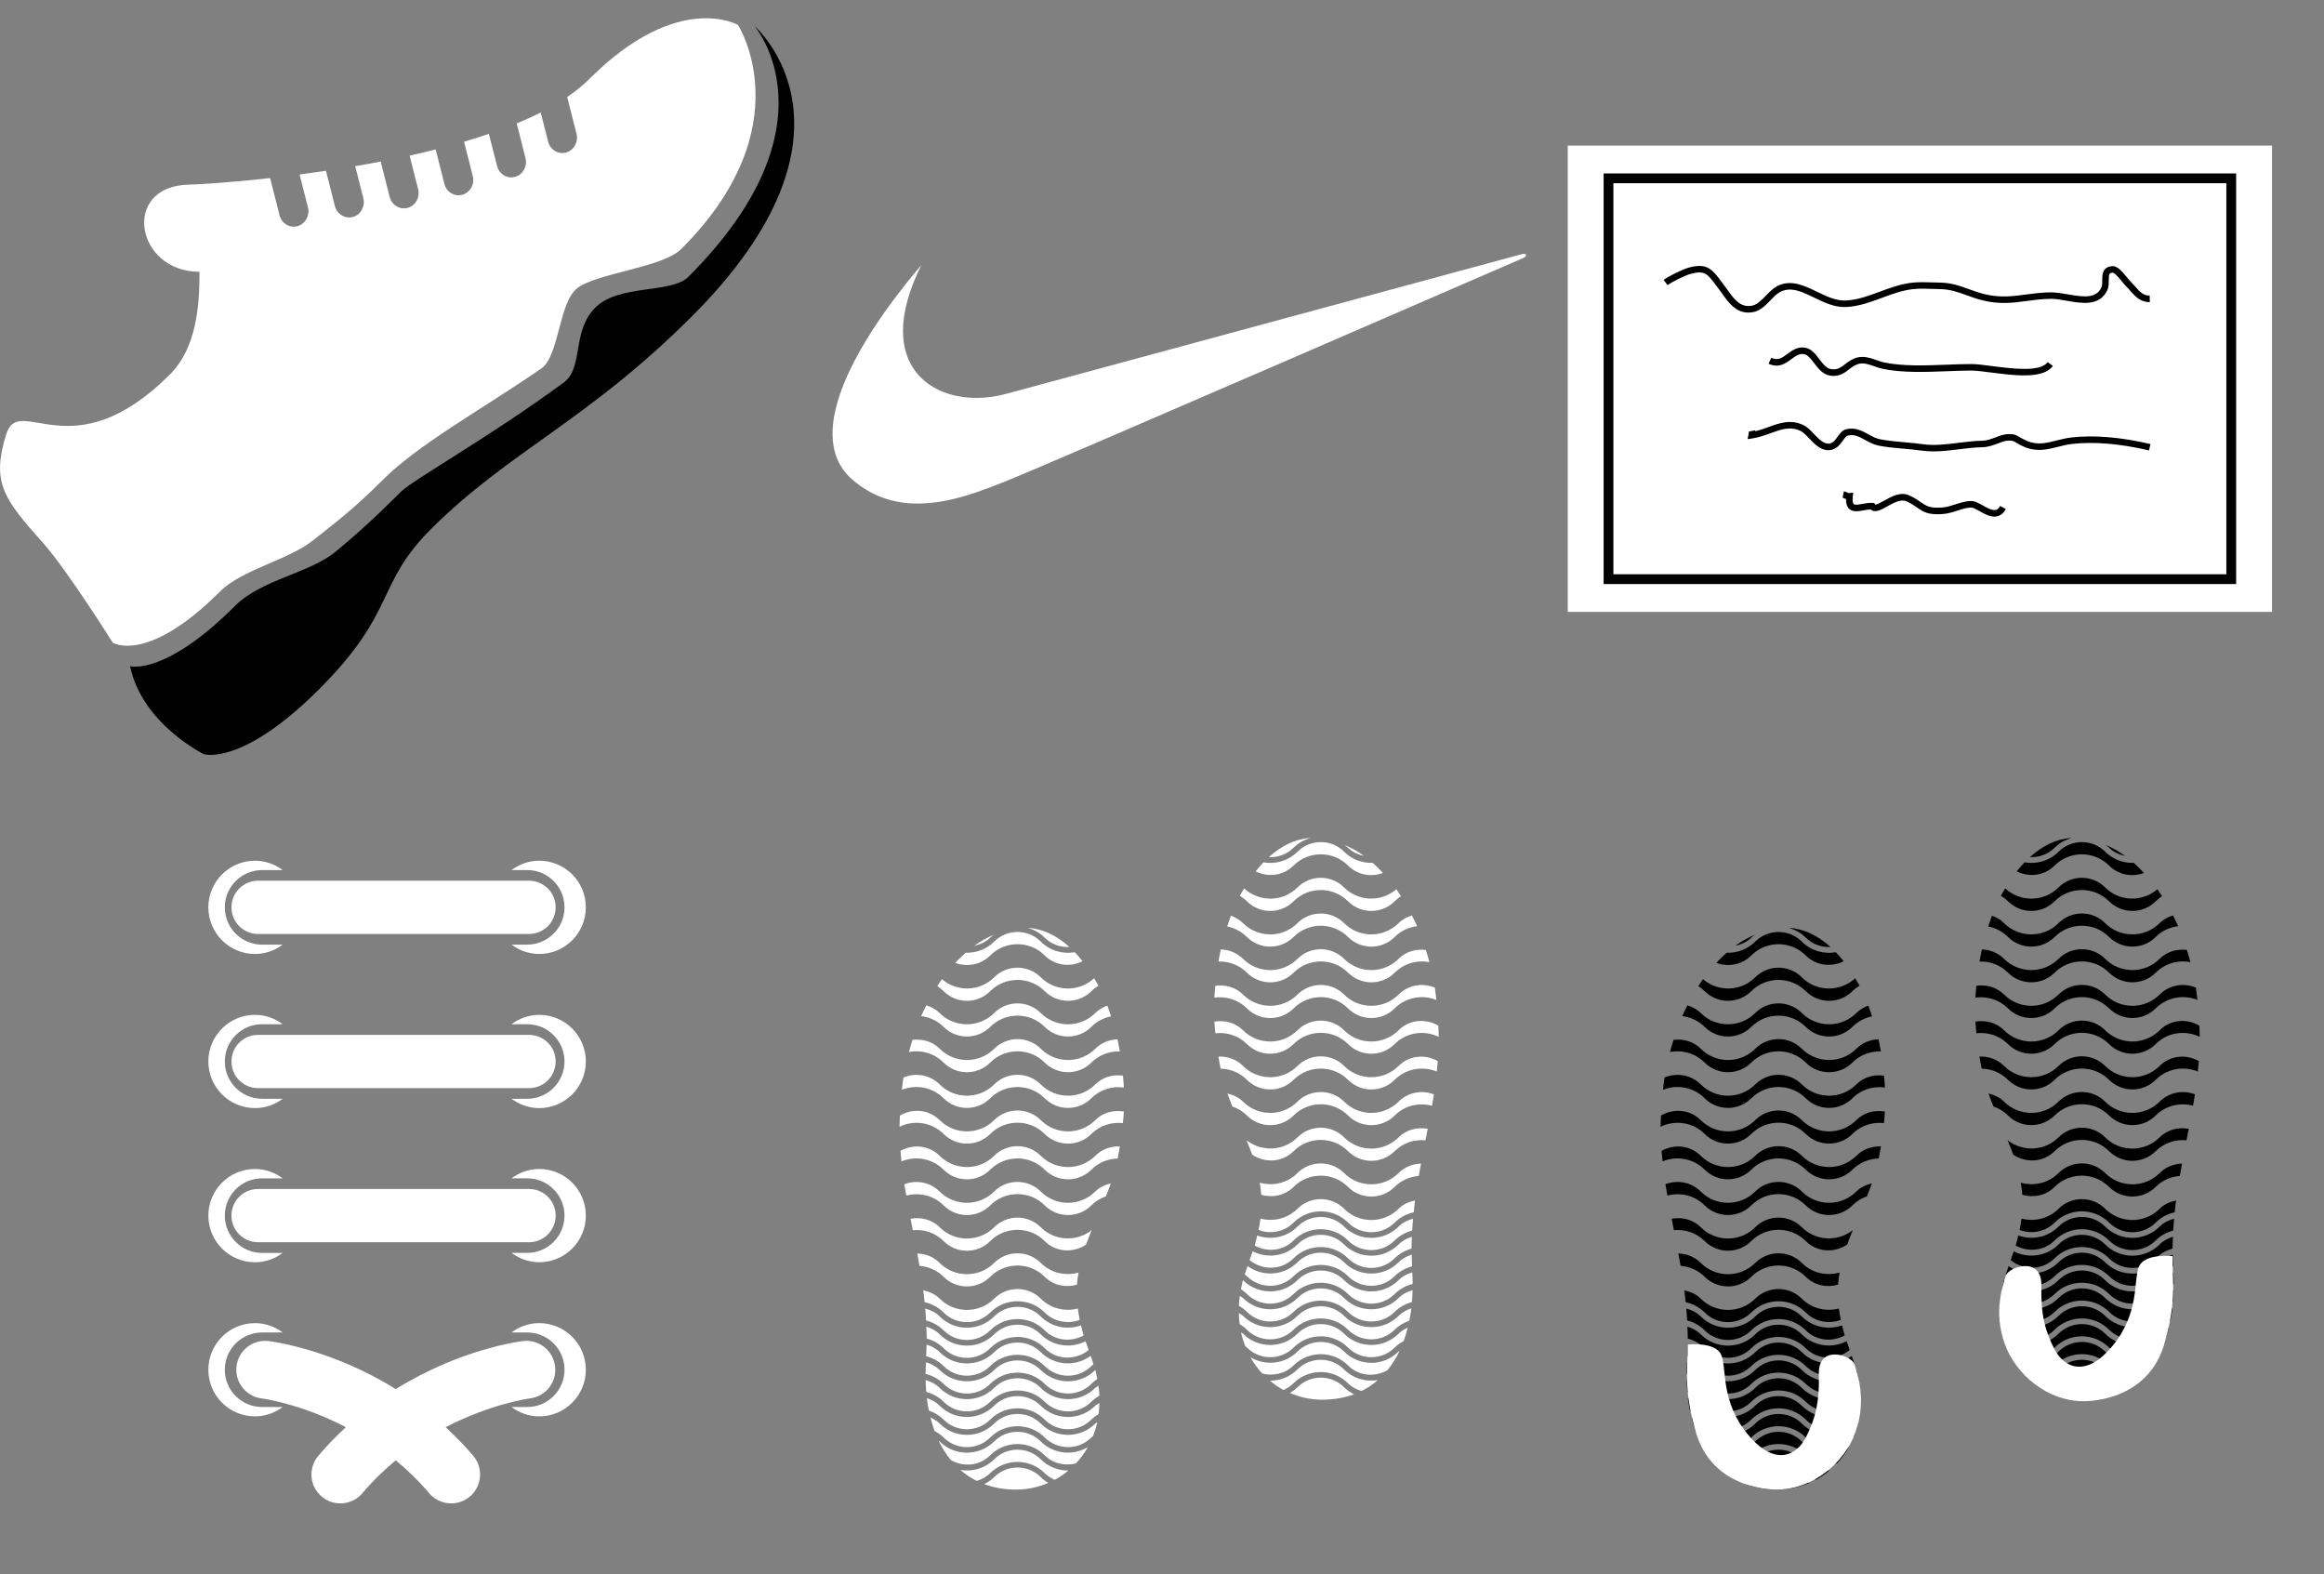 <?xml version="1.0" encoding="utf-8"?>
<!-- Generator: Adobe Illustrator 16.0.0, SVG Export Plug-In . SVG Version: 6.00 Build 0)  -->
<!DOCTYPE svg PUBLIC "-//W3C//DTD SVG 1.1//EN" "http://www.w3.org/Graphics/SVG/1.1/DTD/svg11.dtd">
<svg version="1.1" id="Calque_1" xmlns="http://www.w3.org/2000/svg" xmlns:xlink="http://www.w3.org/1999/xlink" x="0px" y="0px"
	 width="127.45px" height="86.319px" viewBox="0 0 127.45 86.319" enable-background="new 0 0 127.45 86.319" xml:space="preserve">
<rect x="0" y="0" width="127.45" height="86.319" fill="#808080" stroke="none"/>
<g>
	<rect x="85.977" y="7.983" fill="#FFFFFF" width="38.623" height="25.569"/>
	<g>
		<path fill="#020202" d="M122.632,32.024H87.944V9.511h34.688V32.024z M88.48,31.488h33.615v-21.44H88.48V31.488z"/>
	</g>
	<path d="M95.878,17.139c-0.692,0-1.087-0.552-1.44-1.045c-0.06-0.083-0.119-0.167-0.179-0.247
		c-0.053-0.069-0.103-0.135-0.149-0.198c-0.467-0.628-0.625-0.839-1.38-0.636c-0.33,0.088-1.034,0.442-1.282,0.624l-0.212-0.288
		c0.279-0.206,1.023-0.58,1.4-0.681c0.991-0.267,1.28,0.123,1.761,0.768c0.046,0.062,0.094,0.127,0.147,0.195
		c0.062,0.083,0.123,0.168,0.185,0.255c0.369,0.516,0.717,1.002,1.365,0.873c0.27-0.054,0.517-0.308,0.757-0.554
		c0.203-0.208,0.412-0.424,0.653-0.537c0.742-0.35,1.455-0.003,2.145,0.331c0.519,0.252,1.056,0.511,1.604,0.479
		c0.636-0.039,1.217-0.254,1.833-0.482c0.578-0.214,1.176-0.436,1.827-0.5c0.345-0.034,0.705-0.022,1.052-0.011
		c0.133,0.004,0.266,0.009,0.396,0.01c0.647,0.008,1.116,0.178,1.613,0.359c0.267,0.097,0.542,0.197,0.856,0.274
		c0.86,0.211,1.545,0.12,2.27,0.023c0.417-0.056,0.849-0.114,1.342-0.121c0.297-0.003,0.636,0.054,0.961,0.111
		c0.911,0.16,1.53,0.221,1.827-0.349c0.062-0.119,0.061-0.281,0.06-0.438c0-0.283-0.002-0.709,0.536-0.759
		c0.278-0.026,0.54,0.268,0.854,0.655c0.069,0.084,0.133,0.165,0.172,0.201c0.095,0.091,0.18,0.187,0.261,0.278
		c0.24,0.272,0.427,0.488,0.777,0.479l0.008,0.358c-0.512,0.012-0.8-0.314-1.053-0.601c-0.076-0.087-0.155-0.176-0.238-0.256
		c-0.055-0.052-0.124-0.137-0.204-0.234c-0.116-0.144-0.427-0.525-0.544-0.525l0,0c-0.188,0.018-0.211,0.063-0.211,0.402
		c0.001,0.19,0.002,0.406-0.101,0.604c-0.441,0.845-1.377,0.681-2.206,0.536c-0.323-0.057-0.628-0.111-0.894-0.106
		c-0.472,0.007-0.893,0.063-1.3,0.118c-0.759,0.102-1.476,0.197-2.402-0.03c-0.333-0.082-0.617-0.185-0.893-0.285
		c-0.467-0.17-0.909-0.331-1.495-0.337c-0.132-0.002-0.268-0.006-0.404-0.011c-0.335-0.011-0.683-0.022-1.004,0.009
		c-0.605,0.06-1.181,0.274-1.738,0.48c-0.613,0.227-1.246,0.462-1.936,0.504c-0.641,0.039-1.221-0.242-1.781-0.513
		c-0.67-0.325-1.249-0.606-1.837-0.33c-0.182,0.086-0.36,0.27-0.549,0.464c-0.278,0.285-0.565,0.579-0.943,0.655
		C96.063,17.13,95.967,17.139,95.878,17.139z"/>
	<path d="M100.565,20.612c-0.071,0-0.146-0.007-0.228-0.022c-0.386-0.072-0.63-0.393-0.845-0.675
		c-0.183-0.242-0.357-0.471-0.577-0.499c-0.258-0.033-0.453,0.112-0.679,0.28c-0.303,0.226-0.68,0.506-1.247,0.25l0.146-0.326
		c0.376,0.169,0.602,0,0.888-0.212c0.251-0.187,0.535-0.397,0.936-0.348c0.369,0.046,0.598,0.347,0.817,0.637
		c0.192,0.253,0.375,0.493,0.626,0.54c0.349,0.066,0.542-0.082,0.787-0.269c0.179-0.137,0.383-0.293,0.665-0.364
		c0.375-0.096,0.749,0.035,1.078,0.15c0.15,0.052,0.291,0.101,0.421,0.127c1.051,0.208,2.231,0.162,3.375,0.118
		c0.458-0.018,0.932-0.037,1.381-0.037c0.001,0,0.002,0,0.002,0c0.282,0,0.675,0.051,1.128,0.11
		c1.119,0.145,2.652,0.344,3.053-0.214l0.291,0.208c-0.526,0.732-2.114,0.526-3.39,0.36c-0.442-0.057-0.823-0.106-1.083-0.106
		c0,0,0,0-0.001,0c-0.442,0-0.892,0.018-1.368,0.037c-1.163,0.044-2.366,0.091-3.458-0.125c-0.155-0.03-0.315-0.086-0.47-0.14
		c-0.295-0.103-0.601-0.21-0.872-0.141c-0.212,0.053-0.37,0.174-0.536,0.302C101.186,20.423,100.938,20.612,100.565,20.612z"/>
	<path d="M106.038,24.752c-0.223,0-0.446-0.013-0.67-0.045c-0.302-0.043-0.619-0.072-0.955-0.101
		c-0.471-0.041-0.957-0.084-1.402-0.174c-0.265-0.053-0.492-0.179-0.712-0.3c-0.329-0.181-0.613-0.337-0.971-0.247
		c-0.081,0.021-0.172,0.146-0.26,0.268c-0.153,0.21-0.342,0.471-0.682,0.523c-0.494,0.074-0.855-0.307-1.175-0.642
		c-0.158-0.166-0.307-0.322-0.44-0.389c-0.575-0.29-1.083-0.104-1.673,0.11c-0.318,0.115-0.646,0.234-1.008,0.287l-0.251,0.036
		l0.05-0.248c0.006-0.029,0.024-0.118,0.015-0.166l0.352-0.067c0.002,0.016,0.004,0.032,0.006,0.049
		c0.246-0.057,0.483-0.143,0.714-0.227c0.612-0.222,1.244-0.452,1.957-0.093c0.188,0.095,0.358,0.273,0.537,0.461
		c0.272,0.286,0.555,0.582,0.863,0.535c0.191-0.029,0.315-0.199,0.446-0.379c0.126-0.173,0.255-0.352,0.46-0.404
		c0.496-0.126,0.886,0.089,1.232,0.28c0.206,0.113,0.4,0.22,0.611,0.263c0.425,0.085,0.901,0.128,1.362,0.168
		c0.325,0.029,0.663,0.059,0.975,0.104c0.651,0.094,1.328,0.01,1.983-0.072c0.425-0.053,0.865-0.108,1.3-0.116
		c0.264-0.004,0.51-0.098,0.747-0.188c0.199-0.076,0.386-0.147,0.58-0.166c0.383-0.036,0.513,0.029,0.729,0.158
		c0.096,0.057,0.216,0.129,0.411,0.211c0.565,0.237,1.048,0.115,1.608-0.026c0.26-0.066,0.531-0.134,0.821-0.167
		c1.246-0.14,2.705-0.019,4.336,0.361l-0.081,0.348c-1.592-0.37-3.01-0.489-4.215-0.354c-0.267,0.03-0.524,0.095-0.774,0.158
		c-0.569,0.144-1.159,0.293-1.834,0.009c-0.219-0.091-0.355-0.174-0.456-0.233c-0.17-0.102-0.227-0.137-0.511-0.109
		c-0.146,0.014-0.311,0.077-0.487,0.144c-0.254,0.096-0.541,0.206-0.868,0.211c-0.417,0.007-0.847,0.061-1.262,0.112
		C106.985,24.693,106.513,24.751,106.038,24.752z"/>
	<path d="M109.375,28.328c-0.283,0-0.568-0.16-0.824-0.305c-0.159-0.089-0.323-0.182-0.414-0.188
		c-0.236-0.016-0.503,0.071-0.785,0.162c-0.263,0.085-0.535,0.172-0.819,0.191c-0.803,0.054-1.05-0.117-1.392-0.353
		c-0.151-0.103-0.322-0.221-0.581-0.343c-0.309-0.146-0.711,0.081-1.066,0.279c-0.321,0.181-0.68,0.382-0.903,0.161
		c-0.117,0.002-0.25,0.027-0.38,0.051c-0.291,0.054-0.593,0.11-0.797-0.079c-0.121-0.113-0.178-0.285-0.174-0.533
		c-0.042-0.014-0.077-0.032-0.108-0.047c-0.032-0.016-0.06-0.029-0.082-0.034l0.071-0.351c0.068,0.014,0.124,0.041,0.169,0.063
		c0.057,0.028,0.083,0.04,0.122,0.036l0.219-0.022l-0.024,0.219c-0.032,0.294,0.024,0.381,0.05,0.405
		c0.073,0.066,0.294,0.026,0.489-0.01c0.18-0.034,0.366-0.068,0.547-0.054l0.091,0.007l0.047,0.078
		c0.004,0.006,0.006,0.008,0.006,0.008c0.066,0.022,0.326-0.124,0.482-0.211c0.409-0.229,0.917-0.516,1.394-0.291
		c0.285,0.134,0.476,0.266,0.63,0.372c0.315,0.217,0.488,0.336,1.165,0.291c0.24-0.016,0.491-0.097,0.733-0.175
		c0.302-0.097,0.615-0.197,0.918-0.178c0.171,0.012,0.354,0.114,0.565,0.233c0.253,0.143,0.54,0.304,0.739,0.247
		c0.087-0.025,0.161-0.095,0.226-0.213l0.314,0.172c-0.112,0.204-0.261,0.333-0.441,0.384
		C109.501,28.319,109.439,28.328,109.375,28.328z"/>
</g>
<g>
	<path fill-rule="evenodd" clip-rule="evenodd" fill="#FFFFFF" d="M50.531,14.529c-2.476,2.907-4.849,6.512-4.873,9.207
		c-0.009,1.014,0.315,1.899,1.091,2.569c1.118,0.965,2.348,1.306,3.573,1.308c1.791,0.002,3.568-0.72,4.96-1.276
		c2.344-0.938,28.258-12.19,28.258-12.19c0.249-0.125,0.203-0.281-0.11-0.204c-0.126,0.032-28.21,7.643-28.21,7.643
		c-0.542,0.152-1.096,0.231-1.635,0.234c-2.158,0.013-4.079-1.185-4.063-3.71C49.528,17.122,49.831,15.931,50.531,14.529
		L50.531,14.529z"/>
</g>
<g>
	<g>
		<path fill="#FFFFFF" d="M32.128,49.753c0-1.411-1.145-2.557-2.558-2.557c-0.571,0-1.092,0.196-1.518,0.513h0.863
			c1.126,0,2.043,0.917,2.043,2.044c0,1.128-0.917,2.045-2.043,2.045h-0.862c0.425,0.317,0.947,0.512,1.518,0.512
			C30.983,52.311,32.128,51.166,32.128,49.753z"/>
		<path fill="#FFFFFF" d="M12.693,49.753c0,0.809,0.654,1.461,1.46,1.461h14.859c0.807,0,1.46-0.653,1.46-1.461
			c0-0.807-0.654-1.46-1.46-1.46h-14.86C13.347,48.294,12.693,48.947,12.693,49.753z"/>
		<path fill="#FFFFFF" d="M13.984,47.197c-1.412,0-2.558,1.146-2.558,2.557s1.145,2.557,2.558,2.557c0.57,0,1.094-0.195,1.519-0.512
			h-1.129c-1.129,0-2.046-0.917-2.046-2.045s0.917-2.044,2.046-2.044h1.129C15.078,47.393,14.554,47.197,13.984,47.197z"/>
		<path fill="#FFFFFF" d="M32.128,58.206c0-1.411-1.145-2.557-2.558-2.557c-0.571,0-1.092,0.196-1.518,0.513h0.863
			c1.126,0,2.043,0.917,2.043,2.044c0,1.128-0.917,2.044-2.043,2.044h-0.862c0.425,0.317,0.947,0.512,1.518,0.512
			C30.983,60.762,32.128,59.618,32.128,58.206z"/>
		<path fill="#FFFFFF" d="M12.693,58.206c0,0.808,0.654,1.461,1.46,1.461h14.859c0.807,0,1.46-0.653,1.46-1.461
			c0-0.808-0.654-1.46-1.46-1.46h-14.86C13.347,56.746,12.693,57.398,12.693,58.206z"/>
		<path fill="#FFFFFF" d="M13.984,55.648c-1.412,0-2.558,1.145-2.558,2.557s1.145,2.557,2.558,2.557c0.57,0,1.094-0.195,1.519-0.512
			h-1.129c-1.129,0-2.046-0.917-2.046-2.044c0-1.127,0.917-2.044,2.046-2.044h1.129C15.078,55.845,14.554,55.648,13.984,55.648z"/>
		<path fill="#FFFFFF" d="M32.128,66.657c0-1.412-1.145-2.557-2.558-2.557c-0.571,0-1.092,0.195-1.518,0.513h0.863
			c1.126,0,2.043,0.916,2.043,2.044c0,1.128-0.917,2.044-2.043,2.044h-0.862c0.425,0.316,0.947,0.512,1.518,0.512
			C30.983,69.213,32.128,68.07,32.128,66.657z"/>
		<path fill="#FFFFFF" d="M12.693,66.657c0,0.808,0.654,1.46,1.46,1.46h14.859c0.807,0,1.46-0.653,1.46-1.46
			c0-0.808-0.654-1.461-1.46-1.461h-14.86C13.347,65.198,12.693,65.85,12.693,66.657z"/>
		<path fill="#FFFFFF" d="M13.984,64.101c-1.412,0-2.558,1.145-2.558,2.557c0,1.413,1.145,2.557,2.558,2.557
			c0.57,0,1.094-0.195,1.519-0.511h-1.129c-1.129,0-2.046-0.918-2.046-2.046c0-1.126,0.917-2.044,2.046-2.044h1.129
			C15.078,64.296,14.554,64.101,13.984,64.101z"/>
		<path fill="#FFFFFF" d="M29.571,77.666c1.412,0,2.557-1.144,2.557-2.557c0-1.411-1.145-2.557-2.557-2.557
			c-0.571,0-1.093,0.195-1.518,0.512h0.862c1.126,0,2.044,0.916,2.044,2.044c0,1.127-0.917,2.044-2.044,2.044h-0.862
			C28.479,77.47,29,77.666,29.571,77.666z"/>
		<path fill="#FFFFFF" d="M11.426,75.108c0,1.413,1.145,2.557,2.558,2.557c0.57,0,1.094-0.195,1.519-0.512h-1.129
			c-1.129,0-2.046-0.916-2.046-2.044c0-1.128,0.917-2.044,2.046-2.044h1.129c-0.425-0.316-0.949-0.512-1.519-0.512
			C12.572,72.552,11.426,73.697,11.426,75.108z"/>
		<path fill="#FFFFFF" d="M25.955,79.831c-0.488-0.578-0.998-1.094-1.515-1.572c2.471-1.286,4.554-1.569,4.614-1.577
			c0.867-0.104,1.496-0.887,1.386-1.757c-0.101-0.87-0.888-1.493-1.757-1.39c-0.192,0.023-3.453,0.44-6.979,2.636
			c-3.527-2.196-6.788-2.613-6.979-2.636c-0.868-0.102-1.65,0.518-1.754,1.386c-0.008,0.064-0.011,0.126-0.011,0.19
			c0,0.789,0.591,1.473,1.393,1.571c0.034,0.004,2.129,0.281,4.616,1.576c-0.518,0.479-1.027,0.995-1.516,1.574
			c-0.25,0.298-0.373,0.659-0.373,1.02c0,0.451,0.191,0.899,0.563,1.213c0.67,0.563,1.669,0.479,2.233-0.19
			c0.58-0.688,1.199-1.277,1.828-1.799c0.629,0.522,1.247,1.111,1.828,1.799c0.565,0.668,1.564,0.753,2.233,0.19
			C26.435,81.5,26.52,80.501,25.955,79.831z"/>
	</g>
</g>
<g>
	<path fill="#010101" d="M37.941,17.35c-5.74,5.741-10.027,7.387-14.317,11.674c-3.043,3.044-1.833,4.478-6.13,8.775
		c-4.236,4.235-6.316,3.555-6.316,3.555s-3.386-1.655-4.045-4.825c0,0,1.9,0.553,5.772-3.321c1.429-1.423,4.071-1.786,5.482-2.943
		c1.776-1.455,3.23-2.933,3.581-3.284c0.682-0.68,4.916-3.034,8.947-6.006c1.108-0.817,0.425-2.8,1.728-4.105
		c1.303-1.305,4.17-0.753,5.109-1.691C46.074,6.857,41.379,1.43,41.379,1.43S48.087,7.208,37.941,17.35z"/>
	<path fill="#FFFFFF" d="M12.085,32.419c1.193-1.191,3.744-1.714,5.095-2.799c1.274-1.016,2.208-1.702,3.761-3.255
		c2.032-2.032,5.259-3.767,8.743-6.157c0.981-0.676,0.956-3.597,1.961-4.397c1.047-0.837,4.691-1.133,5.716-2.157
		c6.709-6.709,3.111-12.286,3.111-12.286s-3.284-1.904-8.155,2.965c-0.349,0.349-0.757,0.677-1.212,0.987l0.511,2.015
		c0.113,0.449-0.143,0.91-0.574,1.03c-0.43,0.115-0.874-0.149-0.983-0.6l-0.406-1.597c-0.416,0.211-0.859,0.411-1.317,0.6
		l0.483,1.906c0.114,0.448-0.144,0.906-0.574,1.024c-0.43,0.12-0.873-0.146-0.986-0.596L26.81,7.34
		c-0.444,0.151-0.896,0.296-1.361,0.432l0.478,1.88c0.117,0.449-0.143,0.908-0.574,1.028c-0.43,0.118-0.871-0.148-0.983-0.599
		l-0.478-1.886c-0.471,0.121-0.949,0.232-1.43,0.337l0.468,1.837c0.112,0.449-0.141,0.91-0.573,1.028
		c-0.431,0.119-0.873-0.149-0.988-0.6l-0.493-1.937c-0.469,0.09-0.934,0.175-1.397,0.251l0.447,1.759
		c0.113,0.45-0.143,0.909-0.574,1.028c-0.43,0.115-0.872-0.151-0.985-0.598l-0.492-1.934c-0.497,0.074-0.979,0.141-1.445,0.203
		l0.458,1.805c0.111,0.449-0.143,0.909-0.573,1.026c-0.432,0.122-0.87-0.148-0.985-0.597l-0.516-2.037
		c-2.386,0.263-4.119,0.358-4.452,0.359c-3.732,0.069-2.948,4.784,0.579,4.777c0,1.834-0.153,4.162-1.618,5.626
		c-5.386,5.386-8.271,0.978-8.985,3.292c-0.822,2.656-0.131,3.539,2.032,5.963c1.297,1.454,3.821,5.468,3.821,5.468
		C6.068,35.145,7.922,36.582,12.085,32.419z"/>
</g>
<g>
	<g>
		<g>
			<path fill="#010101" d="M115.448,64.323c-0.706-0.704-1.851-0.704-2.557,0c-0.559,0.561-1.356,0.73-2.07,0.528
				c0.04,0.219,0.07,0.443,0.085,0.665c0.608,0.175,1.288,0.048,1.769-0.431c0.823-0.824,2.165-0.824,2.989,0
				c0.704,0.702,1.85,0.702,2.555,0c0.368-0.369,0.841-0.563,1.322-0.602c0.042-0.227,0.079-0.454,0.125-0.678
				c-0.447,0.012-0.891,0.18-1.229,0.519C117.614,65.147,116.271,65.147,115.448,64.323z"/>
			<path fill="#010101" d="M118.437,58.449c-0.823,0.824-2.166,0.824-2.989,0c-0.706-0.704-1.851-0.704-2.557,0
				c-0.823,0.824-2.165,0.824-2.988,0c-0.371-0.369-0.861-0.534-1.348-0.514c0.039,0.221,0.073,0.441,0.121,0.663
				c0.524,0.013,1.046,0.214,1.442,0.614c0.706,0.703,1.851,0.703,2.557,0c0.823-0.824,2.166-0.824,2.988,0
				c0.706,0.703,1.851,0.703,2.556,0c0.623-0.624,1.542-0.774,2.311-0.454c0.019-0.192,0.041-0.387,0.056-0.576
				C119.898,57.795,119.021,57.864,118.437,58.449z"/>
			<path fill="#010101" d="M112.676,70.956c0.823-0.824,2.165-0.824,2.989,0c0.704,0.704,1.85,0.704,2.555,0
				c0.282-0.282,0.629-0.462,0.991-0.549c-0.001-0.211-0.011-0.424-0.026-0.637c-0.272,0.083-0.534,0.208-0.748,0.426
				c-0.823,0.823-2.166,0.823-2.989,0c-0.706-0.705-1.851-0.705-2.557,0c-0.823,0.823-2.165,0.823-2.988,0
				c-0.001,0-0.001,0-0.002-0.002c-0.046,0.168-0.075,0.332-0.107,0.496c0.115,0.077,0.226,0.164,0.326,0.266
				C110.825,71.661,111.971,71.661,112.676,70.956z"/>
			<path fill="#010101" d="M118.437,60.407c-0.823,0.824-2.166,0.824-2.989,0c-0.706-0.703-1.851-0.703-2.557,0
				c-0.823,0.824-2.165,0.824-2.988,0c-0.243-0.243-0.542-0.37-0.854-0.446c0.08,0.24,0.181,0.476,0.275,0.714
				c0.291,0.102,0.565,0.26,0.796,0.493c0.706,0.703,1.851,0.703,2.556,0c0.824-0.824,2.165-0.824,2.989,0
				c0.706,0.703,1.852,0.703,2.556,0c0.551-0.553,1.339-0.726,2.046-0.536c0.036-0.208,0.073-0.413,0.107-0.625
				C119.725,59.755,118.962,59.885,118.437,60.407z"/>
			<path fill="#010101" d="M118.437,62.364c-0.823,0.824-2.166,0.824-2.989,0c-0.706-0.703-1.851-0.703-2.557,0
				c-0.761,0.764-1.967,0.81-2.796,0.158c0.116,0.274,0.218,0.537,0.311,0.792c0.7,0.472,1.648,0.43,2.27-0.189
				c0.823-0.824,2.165-0.824,2.989,0c0.704,0.704,1.85,0.704,2.555,0c0.462-0.461,1.086-0.655,1.691-0.599
				c0.039-0.207,0.081-0.418,0.121-0.628C119.47,61.797,118.87,61.931,118.437,62.364z"/>
			<path fill="#010101" d="M112.676,73.895c0.823-0.826,2.165-0.826,2.989,0c0.704,0.703,1.85,0.703,2.555,0
				c0.15-0.152,0.321-0.264,0.497-0.359c0.086-0.237,0.158-0.485,0.223-0.737c-0.18,0.087-0.355,0.186-0.502,0.333
				c-0.823,0.825-2.166,0.825-2.989,0c-0.706-0.702-1.851-0.702-2.557,0c-0.823,0.825-2.165,0.825-2.988,0
				c-0.032-0.031-0.075-0.043-0.108-0.072c0.058,0.264,0.137,0.515,0.231,0.758c0.031,0.027,0.065,0.048,0.094,0.076
				C110.825,74.598,111.971,74.598,112.676,73.895z"/>
			<path fill="#010101" d="M111.028,47.286c-0.148,0.154-0.292,0.317-0.429,0.494c0.677,0.339,1.512,0.248,2.077-0.316
				c0.824-0.824,2.165-0.824,2.989,0c0.517,0.517,1.271,0.647,1.916,0.404c-0.183-0.198-0.373-0.384-0.565-0.554
				c-0.566,0.021-1.136-0.181-1.566-0.611c-0.706-0.703-1.851-0.703-2.555,0C112.386,47.209,111.684,47.401,111.028,47.286z"/>
			<path fill="#010101" d="M112.676,69.978c0.823-0.824,2.165-0.824,2.989,0c0.704,0.704,1.85,0.704,2.555,0
				c0.274-0.273,0.607-0.447,0.956-0.54c-0.012-0.217-0.018-0.429-0.021-0.641c-0.262,0.086-0.511,0.212-0.719,0.42
				c-0.824,0.825-2.166,0.825-2.989,0c-0.705-0.703-1.85-0.703-2.556,0c-0.745,0.746-1.911,0.81-2.737,0.206
				c-0.003,0.002-0.003,0.006-0.004,0.01c-0.058,0.155-0.099,0.301-0.147,0.451c0.039,0.034,0.08,0.06,0.116,0.096
				C110.825,70.682,111.971,70.682,112.676,69.978z"/>
			<path fill="#010101" d="M119.168,67.817c-0.266,0.083-0.521,0.21-0.731,0.421c-0.824,0.823-2.166,0.823-2.989,0
				c-0.705-0.704-1.851-0.704-2.557,0c-0.664,0.665-1.665,0.783-2.458,0.376c-0.052,0.156-0.106,0.318-0.167,0.483
				c0.709,0.579,1.747,0.563,2.409-0.098c0.823-0.824,2.166-0.824,2.988,0c0.706,0.704,1.851,0.704,2.556,0
				c0.266-0.267,0.587-0.436,0.925-0.532C119.146,68.247,119.16,68.033,119.168,67.817z"/>
			<path fill="#010101" d="M118.437,66.28c-0.823,0.824-2.166,0.824-2.989,0c-0.706-0.702-1.851-0.702-2.557,0
				c-0.548,0.55-1.328,0.725-2.031,0.539c-0.025,0.203-0.061,0.411-0.105,0.624c0.645,0.246,1.401,0.115,1.921-0.402
				c0.823-0.824,2.166-0.824,2.989,0c0.705,0.703,1.851,0.703,2.557,0c0.294-0.297,0.66-0.484,1.043-0.565
				c0.023-0.217,0.043-0.435,0.072-0.649C119.007,65.898,118.69,66.026,118.437,66.28z"/>
			<path fill="#010101" d="M118.437,67.259c-0.823,0.824-2.166,0.824-2.989,0c-0.706-0.704-1.851-0.704-2.557,0
				c-0.594,0.597-1.462,0.755-2.209,0.487c-0.044,0.184-0.081,0.361-0.139,0.553c0.686,0.376,1.552,0.301,2.132-0.278
				c0.823-0.824,2.165-0.824,2.989,0c0.704,0.702,1.85,0.702,2.555,0c0.275-0.277,0.611-0.45,0.961-0.542
				c0.014-0.219,0.027-0.437,0.048-0.652C118.94,66.906,118.663,67.033,118.437,67.259z"/>
			<path fill="#010101" d="M115.472,46.328c0.065,0.051,0.132,0.097,0.193,0.156c0.249,0.249,0.559,0.378,0.879,0.45
				C116.196,46.683,115.838,46.486,115.472,46.328z"/>
			<path fill="#010101" d="M115.448,48.661c-0.706-0.704-1.851-0.704-2.557,0c-0.801,0.803-2.096,0.818-2.924,0.052
				c-0.079,0.136-0.164,0.263-0.237,0.407c0.137,0.085,0.271,0.183,0.39,0.302c0.705,0.704,1.851,0.704,2.556,0
				c0.823-0.824,2.165-0.824,2.989,0c0.704,0.704,1.85,0.704,2.555,0c0.107-0.107,0.225-0.2,0.347-0.279
				c-0.082-0.129-0.166-0.259-0.253-0.383C117.487,49.474,116.232,49.446,115.448,48.661z"/>
			<path fill="#010101" d="M112.676,74.872c0.823-0.823,2.165-0.823,2.989,0c0.589,0.589,1.471,0.656,2.162,0.262
				c0.258-0.318,0.48-0.671,0.664-1.058c-0.017,0.015-0.037,0.02-0.054,0.036c-0.823,0.825-2.166,0.825-2.989,0
				c-0.706-0.704-1.851-0.704-2.557,0c-0.697,0.699-1.768,0.798-2.58,0.313c0.184,0.327,0.403,0.627,0.652,0.893
				C111.561,75.464,112.211,75.336,112.676,74.872z"/>
			<path fill="#010101" d="M112.676,72.914c0.823-0.824,2.165-0.824,2.989,0c0.704,0.704,1.85,0.704,2.555,0
				c0.234-0.234,0.514-0.393,0.806-0.495c0.046-0.223,0.084-0.451,0.113-0.681c-0.255,0.085-0.498,0.212-0.702,0.417
				c-0.823,0.824-2.166,0.824-2.989,0c-0.706-0.704-1.851-0.704-2.557,0c-0.823,0.824-2.165,0.824-2.988,0
				c-0.067-0.068-0.153-0.097-0.229-0.151c0.005,0.207,0.02,0.409,0.046,0.606c0.141,0.084,0.276,0.184,0.397,0.306
				C110.825,73.619,111.971,73.619,112.676,72.914z"/>
			<path fill="#010101" d="M118.437,56.492c-0.823,0.824-2.166,0.824-2.989,0c-0.706-0.704-1.851-0.704-2.557,0
				c-0.823,0.824-2.165,0.824-2.988,0c-0.428-0.427-1.013-0.563-1.57-0.472c0.01,0.211,0.036,0.426,0.055,0.637
				c0.619-0.069,1.259,0.123,1.73,0.595c0.706,0.704,1.851,0.704,2.557,0c0.823-0.824,2.166-0.824,2.988,0
				c0.706,0.704,1.851,0.704,2.556,0c0.652-0.654,1.629-0.78,2.417-0.396c0-0.209-0.015-0.41-0.022-0.615
				C119.921,55.835,119.029,55.9,118.437,56.492z"/>
			<path fill="#010101" d="M115.448,76.068c-0.706-0.702-1.851-0.702-2.557,0c-0.127,0.127-0.268,0.229-0.415,0.316
				c0.547,0.235,1.145,0.366,1.768,0.367c0.653,0.001,1.234-0.107,1.749-0.298C115.797,76.354,115.611,76.233,115.448,76.068z"/>
			<path fill="#010101" d="M112.676,46.486c0.264-0.265,0.583-0.436,0.923-0.53c-0.014,0-0.025-0.001-0.038-0.001
				c-0.799,0.048-1.559,0.429-2.24,1.044C111.808,47.02,112.303,46.858,112.676,46.486z"/>
			<path fill="#010101" d="M115.665,75.851c0.214,0.212,0.469,0.339,0.738,0.424c0.33-0.164,0.629-0.365,0.897-0.601
				c-0.654,0.111-1.35-0.08-1.853-0.582c-0.705-0.705-1.851-0.705-2.557,0c-0.416,0.415-0.965,0.62-1.513,0.615
				c0.231,0.195,0.481,0.367,0.746,0.511c0.198-0.088,0.388-0.205,0.551-0.366C113.499,75.028,114.841,75.028,115.665,75.851z"/>
			<path fill="#010101" d="M118.437,54.534c-0.823,0.825-2.166,0.825-2.989,0c-0.706-0.704-1.851-0.704-2.557,0
				c-0.823,0.825-2.165,0.825-2.988,0c-0.416-0.414-0.979-0.554-1.518-0.481c-0.019,0.216-0.042,0.431-0.052,0.651
				c0.635-0.087,1.3,0.103,1.787,0.59c0.705,0.704,1.851,0.704,2.556,0c0.823-0.824,2.165-0.824,2.989,0
				c0.704,0.704,1.85,0.704,2.555,0c0.617-0.617,1.524-0.771,2.288-0.464c-0.027-0.224-0.049-0.455-0.082-0.672
				C119.765,53.877,118.974,53.998,118.437,54.534z"/>
			<path fill="#010101" d="M115.448,50.618c-0.706-0.703-1.851-0.703-2.557,0c-0.823,0.824-2.165,0.824-2.988,0
				c-0.192-0.192-0.421-0.32-0.661-0.407c-0.073,0.191-0.139,0.391-0.204,0.591c0.397,0.078,0.775,0.271,1.082,0.578
				c0.705,0.703,1.851,0.703,2.556,0c0.823-0.824,2.165-0.824,2.989,0c0.704,0.703,1.85,0.703,2.555,0
				c0.345-0.346,0.782-0.538,1.232-0.594c-0.089-0.206-0.188-0.396-0.286-0.588c-0.266,0.083-0.518,0.21-0.729,0.421
				C117.614,51.442,116.271,51.442,115.448,50.618z"/>
			<path fill="#010101" d="M112.676,71.936c0.823-0.824,2.165-0.824,2.989,0c0.704,0.704,1.85,0.704,2.555,0
				c0.273-0.272,0.602-0.445,0.949-0.538c0.021-0.215,0.031-0.432,0.035-0.651c-0.28,0.082-0.544,0.209-0.766,0.429
				c-0.823,0.823-2.166,0.823-2.989,0c-0.706-0.705-1.851-0.705-2.557,0c-0.823,0.823-2.165,0.823-2.988,0
				c-0.052-0.053-0.119-0.072-0.173-0.115c-0.027,0.184-0.049,0.367-0.056,0.544c0.157,0.09,0.311,0.195,0.443,0.331
				C110.825,72.64,111.971,72.64,112.676,71.936z"/>
			<path fill="#010101" d="M118.437,52.576c-0.823,0.823-2.166,0.823-2.989,0c-0.706-0.703-1.851-0.703-2.557,0
				c-0.823,0.823-2.165,0.823-2.988,0c-0.337-0.334-0.775-0.5-1.217-0.517c-0.049,0.219-0.089,0.441-0.129,0.666
				c0.563-0.019,1.133,0.182,1.563,0.612c0.706,0.703,1.851,0.703,2.556,0c0.823-0.824,2.166-0.824,2.989,0
				c0.705,0.703,1.851,0.703,2.557,0c0.516-0.516,1.235-0.708,1.902-0.578c-0.058-0.23-0.125-0.45-0.194-0.67
				C119.396,52.025,118.845,52.168,118.437,52.576z"/>
			<path fill="#010101" d="M93.486,60.224c0.705,0.703,1.85,0.703,2.555,0c0.824-0.825,2.167-0.825,2.989,0
				c0.705,0.703,1.851,0.703,2.556,0c0.487-0.487,1.152-0.678,1.785-0.591c-0.008-0.22-0.032-0.436-0.051-0.651
				c-0.54-0.074-1.104,0.067-1.517,0.481c-0.824,0.825-2.167,0.825-2.989,0c-0.705-0.703-1.851-0.703-2.556,0
				c-0.822,0.825-2.166,0.825-2.988,0c-0.539-0.536-1.33-0.657-1.989-0.376c-0.034,0.218-0.055,0.448-0.081,0.672
				C91.963,59.452,92.87,59.606,93.486,60.224z"/>
			<path fill="#010101" d="M93.486,58.267c0.705,0.703,1.85,0.703,2.555,0c0.824-0.824,2.167-0.824,2.989,0
				c0.705,0.703,1.851,0.703,2.556,0c0.43-0.431,1-0.63,1.563-0.613c-0.039-0.224-0.08-0.446-0.129-0.665
				c-0.441,0.017-0.879,0.179-1.216,0.517c-0.823,0.824-2.166,0.824-2.989,0c-0.705-0.703-1.85-0.703-2.555,0
				c-0.823,0.824-2.167,0.824-2.989,0c-0.408-0.408-0.959-0.55-1.493-0.487c-0.069,0.22-0.136,0.439-0.195,0.669
				C92.25,57.557,92.97,57.749,93.486,58.267z"/>
			<path fill="#010101" d="M93.486,74.907c0.705,0.704,1.85,0.704,2.555,0c0.824-0.823,2.167-0.823,2.989,0
				c0.705,0.704,1.851,0.704,2.556,0c0.036-0.034,0.077-0.061,0.116-0.095c-0.048-0.149-0.087-0.296-0.147-0.45
				c-0.001-0.003-0.002-0.007-0.004-0.011c-0.825,0.605-1.992,0.54-2.737-0.206c-0.705-0.703-1.851-0.703-2.556,0
				c-0.822,0.825-2.166,0.825-2.988,0c-0.208-0.207-0.458-0.333-0.72-0.418c-0.002,0.209-0.009,0.423-0.02,0.64
				C92.88,74.46,93.212,74.633,93.486,74.907z"/>
			<path fill="#010101" d="M93.486,62.18c0.705,0.704,1.85,0.704,2.555,0c0.824-0.824,2.167-0.824,2.989,0
				c0.705,0.704,1.851,0.704,2.556,0c0.472-0.472,1.112-0.665,1.73-0.595c0.019-0.212,0.045-0.426,0.055-0.637
				c-0.556-0.091-1.142,0.044-1.569,0.473c-0.823,0.824-2.166,0.824-2.988,0c-0.706-0.704-1.852-0.704-2.557,0
				c-0.823,0.824-2.166,0.824-2.988,0c-0.593-0.593-1.485-0.656-2.179-0.252c-0.007,0.206-0.023,0.406-0.023,0.616
				C91.857,61.401,92.834,61.528,93.486,62.18z"/>
			<path fill="#010101" d="M93.486,64.139c0.705,0.703,1.85,0.703,2.555,0c0.824-0.824,2.167-0.824,2.989,0
				c0.705,0.703,1.851,0.703,2.556,0c0.398-0.399,0.919-0.6,1.443-0.614c0.049-0.221,0.082-0.441,0.122-0.663
				c-0.487-0.018-0.977,0.144-1.348,0.514c-0.823,0.824-2.166,0.824-2.988,0c-0.706-0.703-1.852-0.703-2.557,0
				c-0.823,0.824-2.166,0.824-2.988,0c-0.585-0.584-1.462-0.654-2.149-0.27c0.014,0.189,0.036,0.384,0.055,0.577
				C91.943,63.365,92.863,63.515,93.486,64.139z"/>
			<path fill="#010101" d="M95.162,51.864c0.32-0.073,0.631-0.202,0.879-0.451c0.061-0.06,0.128-0.105,0.192-0.156
				C95.869,51.415,95.509,51.612,95.162,51.864z"/>
			<path fill="#010101" d="M92.56,73.396c0.338,0.097,0.66,0.266,0.926,0.533c0.705,0.703,1.85,0.703,2.555,0
				c0.824-0.825,2.167-0.825,2.989,0c0.662,0.66,1.7,0.675,2.409,0.097c-0.062-0.165-0.116-0.326-0.167-0.482
				c-0.795,0.408-1.794,0.288-2.458-0.377c-0.706-0.705-1.852-0.705-2.557,0c-0.823,0.825-2.166,0.825-2.988,0
				c-0.211-0.21-0.466-0.338-0.732-0.421C92.546,72.96,92.559,73.176,92.56,73.396z"/>
			<path fill="#010101" d="M94.125,52.797c0.643,0.243,1.399,0.112,1.916-0.404c0.824-0.824,2.167-0.824,2.989,0
				c0.565,0.563,1.402,0.655,2.078,0.317c-0.138-0.177-0.283-0.341-0.43-0.495c-0.656,0.116-1.359-0.077-1.864-0.583
				c-0.705-0.703-1.851-0.703-2.556,0c-0.429,0.43-1,0.631-1.566,0.611C94.498,52.413,94.31,52.598,94.125,52.797z"/>
			<path fill="#010101" d="M93.486,72.949c0.705,0.703,1.85,0.703,2.555,0c0.824-0.824,2.167-0.824,2.989,0
				c0.583,0.58,1.449,0.654,2.133,0.279c-0.057-0.192-0.094-0.371-0.139-0.555c-0.747,0.269-1.615,0.111-2.21-0.487
				c-0.705-0.704-1.851-0.704-2.556,0c-0.822,0.824-2.166,0.824-2.988,0c-0.227-0.228-0.503-0.353-0.792-0.434
				c0.02,0.216,0.033,0.436,0.047,0.654C92.876,72.499,93.211,72.672,93.486,72.949z"/>
			<path fill="#010101" d="M93.486,71.971c0.705,0.703,1.85,0.703,2.555,0c0.824-0.824,2.167-0.824,2.989,0
				c0.52,0.517,1.276,0.648,1.922,0.403c-0.045-0.213-0.08-0.423-0.107-0.623c-0.702,0.183-1.483,0.01-2.031-0.541
				c-0.705-0.704-1.85-0.704-2.555,0c-0.823,0.824-2.167,0.824-2.989,0c-0.253-0.253-0.571-0.384-0.899-0.454
				c0.027,0.215,0.049,0.431,0.072,0.649C92.825,71.488,93.19,71.674,93.486,71.971z"/>
			<path fill="#010101" d="M101.803,78.06c-0.823,0.826-2.166,0.826-2.988,0c-0.706-0.702-1.852-0.702-2.557,0
				c-0.823,0.826-2.166,0.826-2.988,0c-0.148-0.147-0.325-0.245-0.502-0.331c0.063,0.252,0.134,0.499,0.222,0.736
				c0.177,0.096,0.347,0.208,0.496,0.359c0.706,0.703,1.851,0.703,2.556,0c0.823-0.825,2.166-0.825,2.989,0
				c0.705,0.703,1.851,0.703,2.555,0c0.029-0.029,0.063-0.051,0.094-0.078c0.094-0.241,0.174-0.493,0.232-0.757
				C101.877,78.017,101.835,78.03,101.803,78.06z"/>
			<path fill="#010101" d="M96.041,79.801c0.824-0.824,2.167-0.824,2.989,0c0.465,0.464,1.116,0.591,1.711,0.444
				c0.25-0.267,0.468-0.566,0.652-0.894c-0.812,0.489-1.881,0.386-2.58-0.311c-0.706-0.705-1.852-0.705-2.557,0
				c-0.823,0.823-2.166,0.823-2.988,0c-0.017-0.017-0.038-0.021-0.054-0.036c0.183,0.385,0.406,0.739,0.664,1.056
				C94.57,80.456,95.454,80.389,96.041,79.801z"/>
			<path fill="#010101" d="M96.041,77.843c0.824-0.824,2.167-0.824,2.989,0c0.705,0.704,1.851,0.704,2.556,0
				c0.123-0.122,0.258-0.221,0.399-0.307c0.026-0.197,0.039-0.398,0.044-0.605c-0.075,0.054-0.16,0.083-0.228,0.149
				c-0.823,0.825-2.166,0.825-2.99,0c-0.705-0.702-1.851-0.702-2.555,0c-0.824,0.825-2.167,0.825-2.989,0
				c-0.203-0.202-0.447-0.329-0.702-0.415c0.027,0.231,0.065,0.458,0.111,0.68c0.295,0.101,0.574,0.262,0.807,0.496
				C94.19,78.548,95.337,78.548,96.041,77.843z"/>
			<path fill="#010101" d="M98.814,53.59c-0.706-0.704-1.852-0.704-2.557,0c-0.784,0.785-2.037,0.813-2.865,0.1
				c-0.088,0.121-0.17,0.254-0.253,0.382c0.124,0.08,0.239,0.172,0.346,0.279c0.706,0.704,1.851,0.704,2.556,0
				c0.823-0.824,2.166-0.824,2.99,0c0.704,0.704,1.85,0.704,2.555,0c0.121-0.119,0.253-0.216,0.391-0.301
				c-0.076-0.144-0.16-0.27-0.239-0.406C100.91,54.407,99.616,54.392,98.814,53.59z"/>
			<path fill="#010101" d="M99.03,80.78c0.164,0.162,0.353,0.278,0.55,0.366c0.268-0.143,0.515-0.315,0.747-0.51
				c-0.547,0.005-1.098-0.2-1.515-0.616c-0.705-0.704-1.851-0.704-2.555,0c-0.503,0.502-1.199,0.694-1.853,0.583
				c0.27,0.234,0.569,0.437,0.898,0.6c0.269-0.084,0.524-0.211,0.738-0.424C96.865,79.958,98.208,79.958,99.03,80.78z"/>
			<path fill="#010101" d="M98.814,80.997c-0.706-0.702-1.852-0.702-2.557,0c-0.163,0.165-0.349,0.285-0.545,0.385
				c0.517,0.191,1.097,0.299,1.75,0.298c0.623-0.002,1.22-0.131,1.768-0.367C99.082,81.226,98.94,81.124,98.814,80.997z"/>
			<path fill="#010101" d="M99.03,51.415c0.374,0.372,0.868,0.535,1.357,0.512c-0.683-0.615-1.442-0.997-2.242-1.044
				c-0.013,0-0.024,0.001-0.037,0.001C98.445,50.978,98.766,51.15,99.03,51.415z"/>
			<path fill="#010101" d="M93.486,68.054c0.705,0.705,1.85,0.705,2.555,0c0.824-0.824,2.167-0.824,2.989,0
				c0.622,0.621,1.567,0.662,2.271,0.19c0.091-0.254,0.194-0.517,0.309-0.792c-0.828,0.652-2.032,0.606-2.795-0.158
				c-0.706-0.704-1.852-0.704-2.557,0c-0.823,0.824-2.166,0.824-2.988,0c-0.436-0.435-1.033-0.566-1.594-0.466
				c0.039,0.208,0.078,0.42,0.12,0.627C92.4,67.399,93.025,67.592,93.486,68.054z"/>
			<path fill="#010101" d="M96.041,76.864c0.824-0.824,2.167-0.824,2.989,0c0.705,0.704,1.851,0.704,2.556,0
				c0.134-0.134,0.286-0.24,0.445-0.331c-0.009-0.18-0.03-0.361-0.055-0.544c-0.056,0.042-0.123,0.064-0.174,0.115
				c-0.823,0.824-2.166,0.824-2.989,0c-0.705-0.705-1.851-0.705-2.556,0c-0.824,0.824-2.166,0.824-2.989,0
				c-0.22-0.22-0.488-0.346-0.767-0.429c0.005,0.22,0.015,0.438,0.035,0.651c0.346,0.094,0.676,0.268,0.948,0.539
				C94.19,77.568,95.337,77.568,96.041,76.864z"/>
			<path fill="#010101" d="M93.486,66.098c0.705,0.702,1.85,0.702,2.555,0c0.824-0.826,2.167-0.826,2.989,0
				c0.705,0.702,1.851,0.702,2.556,0c0.231-0.233,0.506-0.393,0.797-0.494c0.093-0.239,0.193-0.475,0.273-0.715
				c-0.312,0.077-0.61,0.204-0.854,0.446c-0.823,0.825-2.166,0.825-2.988,0c-0.706-0.703-1.852-0.703-2.557,0
				c-0.823,0.825-2.166,0.825-2.988,0c-0.523-0.522-1.288-0.652-1.936-0.4c0.033,0.211,0.071,0.417,0.108,0.625
				C92.148,65.371,92.934,65.544,93.486,66.098z"/>
			<path fill="#010101" d="M98.814,55.547c-0.706-0.704-1.852-0.704-2.557,0c-0.823,0.824-2.166,0.824-2.988,0
				c-0.211-0.209-0.464-0.336-0.73-0.42c-0.097,0.193-0.196,0.384-0.285,0.589c0.45,0.056,0.887,0.249,1.231,0.593
				c0.705,0.704,1.85,0.704,2.555,0c0.824-0.823,2.167-0.823,2.989,0c0.705,0.704,1.851,0.704,2.556,0
				c0.307-0.307,0.685-0.5,1.082-0.577c-0.066-0.201-0.13-0.401-0.204-0.591c-0.241,0.087-0.468,0.215-0.66,0.408
				C100.98,56.371,99.637,56.371,98.814,55.547z"/>
			<path fill="#010101" d="M96.041,75.885c0.824-0.824,2.167-0.824,2.989,0c0.705,0.705,1.851,0.705,2.556,0
				c0.101-0.102,0.21-0.19,0.326-0.266c-0.031-0.165-0.061-0.329-0.107-0.495c-0.001,0-0.001,0-0.002,0
				c-0.823,0.824-2.166,0.824-2.988,0c-0.706-0.703-1.852-0.703-2.557,0c-0.823,0.824-2.166,0.824-2.988,0
				c-0.216-0.214-0.478-0.341-0.749-0.425c-0.014,0.213-0.023,0.425-0.025,0.637c0.362,0.089,0.707,0.267,0.991,0.55
				C94.19,76.59,95.337,76.59,96.041,75.885z"/>
			<path fill="#010101" d="M93.486,70.013c0.705,0.703,1.85,0.703,2.555,0c0.824-0.826,2.167-0.826,2.989,0
				c0.481,0.478,1.158,0.606,1.77,0.432c0.017-0.222,0.046-0.444,0.085-0.666c-0.713,0.203-1.511,0.031-2.07-0.528
				c-0.706-0.704-1.852-0.704-2.557,0c-0.823,0.824-2.166,0.824-2.988,0c-0.339-0.338-0.783-0.507-1.229-0.518
				c0.043,0.226,0.082,0.452,0.123,0.677C92.645,69.449,93.117,69.645,93.486,70.013z"/>
		</g>
	</g>
	<path fill="#FFFFFF" d="M97.462,81.68c0,0-3.62,0.139-4.505-3.308c-0.652-2.309-0.38-3.327-0.406-4.646
		c0,0,1.557-0.175,1.854,0.593c0.296,0.767-0.049,2.54,1.459,4.349c1.508,1.81,2.685,1.102,3.168,0.156
		c0.483-0.946,0.756-1.829,0.715-3.478c-0.041-1.649,1.808-1.036,1.956-0.534c0.149,0.502,0.685,1.94,0.062,3.701
		C101.143,80.272,99.363,81.679,97.462,81.68z"/>
	<path fill="#FFFFFF" d="M114.235,76.833c0,0,3.621,0.139,4.505-3.308c0.652-2.308,0.381-3.327,0.407-4.645
		c0,0-1.556-0.175-1.854,0.592c-0.296,0.768,0.049,2.54-1.459,4.35c-1.509,1.809-2.685,1.101-3.168,0.155
		c-0.484-0.946-0.757-1.828-0.716-3.479c0.041-1.65-1.808-1.036-1.956-0.534c-0.149,0.502-0.685,1.941-0.062,3.701
		C110.554,75.427,112.333,76.833,114.235,76.833z"/>
</g>
<g>
	<g>
		<path fill="#FFFFFF" d="M73.71,64.323c-0.705-0.704-1.851-0.704-2.556,0c-0.559,0.561-1.357,0.73-2.07,0.528
			c0.04,0.22,0.07,0.444,0.085,0.666c0.608,0.174,1.287,0.047,1.769-0.432c0.823-0.825,2.165-0.825,2.989,0
			c0.705,0.702,1.851,0.702,2.555,0c0.369-0.369,0.841-0.563,1.323-0.602c0.041-0.227,0.078-0.454,0.124-0.678
			c-0.447,0.011-0.89,0.18-1.229,0.518C75.875,65.147,74.533,65.147,73.71,64.323z"/>
		<path fill="#FFFFFF" d="M76.7,58.45c-0.824,0.824-2.166,0.824-2.989,0c-0.705-0.703-1.851-0.703-2.556,0
			c-0.823,0.824-2.165,0.824-2.988,0c-0.371-0.37-0.862-0.534-1.348-0.514c0.039,0.221,0.072,0.441,0.121,0.663
			c0.523,0.012,1.046,0.214,1.442,0.614c0.706,0.703,1.852,0.703,2.557,0c0.823-0.824,2.166-0.824,2.988,0
			c0.706,0.703,1.851,0.703,2.556,0c0.624-0.624,1.543-0.774,2.311-0.454c0.019-0.193,0.041-0.387,0.055-0.576
			C78.16,57.796,77.284,57.865,76.7,58.45z"/>
		<path fill="#FFFFFF" d="M70.938,70.957c0.823-0.824,2.165-0.824,2.989,0c0.705,0.703,1.851,0.703,2.555,0
			c0.283-0.282,0.629-0.463,0.991-0.55c-0.001-0.211-0.011-0.424-0.025-0.637c-0.272,0.084-0.535,0.209-0.749,0.426
			c-0.824,0.823-2.166,0.823-2.989,0c-0.705-0.705-1.851-0.705-2.556,0c-0.823,0.823-2.165,0.823-2.988,0
			c-0.001,0-0.001,0-0.003-0.002c-0.045,0.168-0.075,0.332-0.107,0.496c0.116,0.077,0.226,0.165,0.326,0.266
			C69.087,71.662,70.233,71.662,70.938,70.957z"/>
		<path fill="#FFFFFF" d="M76.7,60.407c-0.824,0.824-2.166,0.824-2.989,0c-0.705-0.702-1.851-0.702-2.556,0
			c-0.823,0.824-2.165,0.824-2.988,0c-0.244-0.242-0.542-0.369-0.854-0.445c0.079,0.24,0.181,0.475,0.274,0.715
			c0.292,0.101,0.565,0.26,0.797,0.492c0.706,0.704,1.851,0.704,2.556,0c0.824-0.824,2.166-0.824,2.99,0
			c0.705,0.704,1.851,0.704,2.555,0c0.551-0.553,1.338-0.725,2.046-0.535c0.036-0.208,0.074-0.414,0.106-0.625
			C77.987,59.756,77.224,59.886,76.7,60.407z"/>
		<path fill="#FFFFFF" d="M76.7,62.365c-0.824,0.824-2.166,0.824-2.989,0c-0.705-0.704-1.851-0.704-2.556,0
			c-0.762,0.764-1.967,0.81-2.796,0.158c0.115,0.274,0.218,0.538,0.311,0.792c0.7,0.472,1.648,0.43,2.27-0.19
			c0.823-0.824,2.165-0.824,2.989,0c0.705,0.704,1.851,0.704,2.555,0c0.462-0.462,1.086-0.654,1.691-0.598
			c0.04-0.207,0.082-0.419,0.121-0.629C77.732,61.798,77.132,61.932,76.7,62.365z"/>
		<path fill="#FFFFFF" d="M70.938,73.895c0.823-0.826,2.165-0.826,2.989,0c0.705,0.703,1.851,0.703,2.555,0
			c0.15-0.152,0.321-0.264,0.497-0.359c0.086-0.236,0.159-0.485,0.222-0.736c-0.179,0.086-0.354,0.185-0.501,0.332
			c-0.824,0.825-2.166,0.825-2.989,0c-0.705-0.703-1.851-0.703-2.556,0c-0.823,0.825-2.165,0.825-2.988,0
			c-0.032-0.032-0.075-0.043-0.109-0.072c0.058,0.263,0.137,0.515,0.231,0.757c0.031,0.027,0.065,0.048,0.094,0.076
			C69.087,74.598,70.233,74.598,70.938,73.895z"/>
		<path fill="#FFFFFF" d="M69.291,47.286C69.143,47.44,69,47.604,68.861,47.78c0.676,0.338,1.512,0.248,2.077-0.316
			c0.824-0.824,2.166-0.824,2.99,0c0.517,0.517,1.271,0.647,1.915,0.404c-0.183-0.199-0.372-0.385-0.565-0.554
			c-0.566,0.02-1.136-0.181-1.565-0.611c-0.706-0.704-1.851-0.704-2.556,0C70.649,47.209,69.946,47.402,69.291,47.286z"/>
		<path fill="#FFFFFF" d="M70.938,69.979c0.823-0.824,2.165-0.824,2.989,0c0.705,0.703,1.851,0.703,2.555,0
			c0.274-0.273,0.607-0.447,0.957-0.541c-0.012-0.217-0.018-0.429-0.021-0.641c-0.262,0.086-0.511,0.212-0.718,0.419
			c-0.824,0.825-2.167,0.825-2.99,0c-0.705-0.703-1.851-0.703-2.556,0c-0.746,0.746-1.912,0.81-2.737,0.207
			c-0.003,0.002-0.003,0.005-0.005,0.01c-0.057,0.155-0.099,0.301-0.146,0.45c0.038,0.034,0.079,0.061,0.116,0.096
			C69.087,70.682,70.233,70.682,70.938,69.979z"/>
		<path fill="#FFFFFF" d="M77.431,67.817c-0.265,0.083-0.521,0.21-0.731,0.421c-0.824,0.824-2.167,0.824-2.99,0
			c-0.705-0.704-1.851-0.704-2.556,0c-0.665,0.665-1.665,0.783-2.458,0.376c-0.052,0.157-0.106,0.318-0.167,0.483
			c0.71,0.578,1.748,0.563,2.409-0.098c0.823-0.824,2.166-0.824,2.988,0c0.706,0.705,1.851,0.705,2.556,0
			c0.267-0.266,0.587-0.435,0.926-0.532C77.41,68.247,77.423,68.034,77.431,67.817z"/>
		<path fill="#FFFFFF" d="M76.7,66.28c-0.824,0.825-2.166,0.825-2.989,0c-0.705-0.702-1.851-0.702-2.556,0
			c-0.548,0.55-1.328,0.725-2.031,0.539c-0.025,0.203-0.061,0.411-0.105,0.624c0.644,0.247,1.401,0.115,1.921-0.402
			c0.824-0.824,2.166-0.824,2.99,0c0.705,0.703,1.851,0.703,2.556,0c0.295-0.297,0.661-0.483,1.043-0.565
			c0.024-0.216,0.043-0.435,0.072-0.649C77.27,65.899,76.954,66.027,76.7,66.28z"/>
		<path fill="#FFFFFF" d="M76.7,67.259c-0.824,0.824-2.166,0.824-2.989,0c-0.705-0.704-1.851-0.704-2.556,0
			c-0.594,0.597-1.462,0.756-2.209,0.488c-0.045,0.183-0.081,0.361-0.139,0.553c0.685,0.375,1.552,0.301,2.132-0.279
			c0.823-0.825,2.165-0.825,2.989,0c0.705,0.703,1.851,0.703,2.555,0c0.276-0.277,0.612-0.45,0.961-0.542
			c0.014-0.219,0.028-0.437,0.048-0.652C77.203,66.907,76.925,67.034,76.7,67.259z"/>
		<path fill="#FFFFFF" d="M73.734,46.328c0.065,0.052,0.133,0.098,0.193,0.156c0.249,0.249,0.56,0.378,0.879,0.451
			C74.459,46.684,74.101,46.487,73.734,46.328z"/>
		<path fill="#FFFFFF" d="M73.71,48.662c-0.705-0.704-1.851-0.704-2.556,0c-0.801,0.803-2.096,0.818-2.924,0.053
			c-0.079,0.135-0.164,0.262-0.237,0.407c0.137,0.085,0.271,0.182,0.39,0.301c0.705,0.704,1.851,0.704,2.556,0
			c0.823-0.824,2.165-0.824,2.989,0c0.705,0.704,1.851,0.704,2.555,0c0.108-0.107,0.225-0.199,0.347-0.279
			c-0.083-0.128-0.165-0.259-0.253-0.383C75.75,49.474,74.495,49.447,73.71,48.662z"/>
		<path fill="#FFFFFF" d="M70.938,74.872c0.823-0.822,2.165-0.822,2.989,0c0.589,0.589,1.471,0.656,2.162,0.262
			c0.259-0.318,0.48-0.671,0.664-1.058c-0.017,0.014-0.036,0.02-0.054,0.035c-0.824,0.825-2.166,0.825-2.989,0
			c-0.705-0.703-1.851-0.703-2.556,0c-0.697,0.699-1.769,0.799-2.58,0.313c0.184,0.327,0.402,0.626,0.651,0.893
			C69.823,75.464,70.474,75.336,70.938,74.872z"/>
		<path fill="#FFFFFF" d="M70.938,72.914c0.823-0.824,2.165-0.824,2.989,0c0.705,0.704,1.851,0.704,2.555,0
			c0.235-0.234,0.514-0.393,0.807-0.494c0.045-0.224,0.084-0.451,0.112-0.681c-0.255,0.085-0.498,0.212-0.701,0.416
			c-0.824,0.823-2.166,0.823-2.989,0c-0.705-0.703-1.851-0.703-2.556,0c-0.823,0.823-2.165,0.823-2.988,0
			c-0.067-0.067-0.153-0.097-0.229-0.151c0.005,0.207,0.021,0.409,0.045,0.606c0.142,0.084,0.277,0.183,0.398,0.305
			C69.087,73.619,70.233,73.619,70.938,72.914z"/>
		<path fill="#FFFFFF" d="M76.7,56.493c-0.824,0.824-2.166,0.824-2.989,0c-0.705-0.703-1.851-0.703-2.556,0
			c-0.823,0.824-2.165,0.824-2.988,0c-0.429-0.427-1.013-0.562-1.57-0.473c0.01,0.212,0.036,0.426,0.056,0.638
			c0.618-0.07,1.258,0.123,1.729,0.594c0.706,0.704,1.852,0.704,2.557,0c0.823-0.824,2.166-0.824,2.988,0
			c0.706,0.704,1.851,0.704,2.556,0c0.653-0.654,1.63-0.78,2.418-0.396c0-0.209-0.016-0.409-0.023-0.615
			C78.184,55.835,77.292,55.9,76.7,56.493z"/>
		<path fill="#FFFFFF" d="M73.71,76.068c-0.705-0.702-1.851-0.702-2.556,0c-0.127,0.127-0.268,0.229-0.415,0.316
			c0.547,0.235,1.144,0.366,1.767,0.367c0.654,0.001,1.234-0.107,1.75-0.298C74.06,76.354,73.874,76.233,73.71,76.068z"/>
		<path fill="#FFFFFF" d="M70.938,46.487c0.265-0.265,0.584-0.437,0.923-0.53c-0.014,0-0.025-0.001-0.037-0.001
			c-0.8,0.048-1.56,0.429-2.24,1.044C70.07,47.021,70.565,46.858,70.938,46.487z"/>
		<path fill="#FFFFFF" d="M73.927,75.852c0.214,0.212,0.469,0.34,0.738,0.424c0.33-0.164,0.629-0.366,0.898-0.601
			c-0.655,0.111-1.35-0.08-1.854-0.583c-0.705-0.705-1.851-0.705-2.556,0c-0.417,0.416-0.965,0.62-1.514,0.615
			c0.231,0.195,0.481,0.368,0.746,0.511c0.197-0.088,0.387-0.205,0.55-0.366C71.761,75.028,73.104,75.028,73.927,75.852z"/>
		<path fill="#FFFFFF" d="M76.7,54.535c-0.824,0.824-2.166,0.824-2.989,0c-0.705-0.704-1.851-0.704-2.556,0
			c-0.823,0.824-2.165,0.824-2.988,0c-0.416-0.414-0.979-0.554-1.519-0.482c-0.018,0.217-0.042,0.431-0.051,0.651
			c0.636-0.086,1.3,0.104,1.786,0.591c0.705,0.704,1.851,0.704,2.556,0c0.823-0.824,2.165-0.824,2.989,0
			c0.705,0.704,1.851,0.704,2.555,0c0.617-0.617,1.525-0.771,2.288-0.464c-0.027-0.224-0.049-0.455-0.082-0.672
			C78.028,53.877,77.236,53.998,76.7,54.535z"/>
		<path fill="#FFFFFF" d="M73.71,50.619c-0.705-0.703-1.851-0.703-2.556,0c-0.823,0.824-2.165,0.824-2.988,0
			c-0.193-0.192-0.422-0.32-0.661-0.407c-0.074,0.191-0.139,0.391-0.204,0.591c0.397,0.078,0.774,0.27,1.082,0.577
			c0.705,0.704,1.851,0.704,2.556,0c0.823-0.824,2.165-0.824,2.989,0c0.705,0.704,1.851,0.704,2.555,0
			c0.344-0.346,0.782-0.538,1.232-0.593c-0.089-0.206-0.187-0.396-0.286-0.589c-0.266,0.083-0.518,0.21-0.729,0.421
			C75.875,51.443,74.533,51.443,73.71,50.619z"/>
		<path fill="#FFFFFF" d="M70.938,71.937c0.823-0.824,2.165-0.824,2.989,0c0.705,0.703,1.851,0.703,2.555,0
			c0.273-0.272,0.603-0.446,0.949-0.539c0.021-0.215,0.031-0.432,0.035-0.651c-0.28,0.083-0.544,0.209-0.766,0.429
			c-0.824,0.823-2.166,0.823-2.989,0c-0.705-0.705-1.851-0.705-2.556,0c-0.823,0.823-2.165,0.823-2.988,0
			c-0.052-0.053-0.119-0.073-0.173-0.116c-0.027,0.184-0.048,0.368-0.055,0.544c0.156,0.09,0.31,0.195,0.443,0.331
			C69.087,72.64,70.233,72.64,70.938,71.937z"/>
		<path fill="#FFFFFF" d="M76.7,52.577c-0.824,0.823-2.166,0.823-2.989,0c-0.705-0.703-1.851-0.703-2.556,0
			c-0.823,0.823-2.165,0.823-2.988,0c-0.337-0.335-0.775-0.5-1.217-0.517c-0.049,0.218-0.089,0.441-0.128,0.665
			c0.563-0.018,1.133,0.183,1.563,0.613c0.706,0.704,1.852,0.704,2.556,0c0.824-0.824,2.166-0.824,2.99,0
			c0.705,0.704,1.851,0.704,2.556,0c0.517-0.516,1.236-0.708,1.903-0.578c-0.059-0.23-0.126-0.45-0.195-0.669
			C77.659,52.026,77.107,52.168,76.7,52.577z"/>
		<path fill="#FFFFFF" d="M51.748,60.224c0.705,0.704,1.851,0.704,2.556,0c0.823-0.824,2.166-0.824,2.989,0
			c0.705,0.704,1.85,0.704,2.556,0c0.487-0.486,1.152-0.677,1.785-0.59c-0.008-0.221-0.032-0.437-0.051-0.652
			c-0.54-0.073-1.104,0.068-1.517,0.482c-0.823,0.824-2.167,0.824-2.989,0c-0.706-0.704-1.851-0.704-2.556,0
			c-0.822,0.824-2.166,0.824-2.988,0c-0.54-0.537-1.329-0.658-1.989-0.377c-0.034,0.218-0.055,0.448-0.081,0.672
			C50.226,59.452,51.132,59.606,51.748,60.224z"/>
		<path fill="#FFFFFF" d="M51.748,58.267c0.705,0.703,1.851,0.703,2.556,0c0.823-0.824,2.166-0.824,2.989,0
			c0.705,0.703,1.85,0.703,2.556,0c0.43-0.43,1-0.63,1.564-0.612c-0.04-0.224-0.08-0.447-0.129-0.665
			c-0.441,0.017-0.88,0.179-1.217,0.517c-0.823,0.824-2.166,0.824-2.989,0c-0.705-0.704-1.85-0.704-2.555,0
			c-0.823,0.824-2.166,0.824-2.989,0c-0.408-0.408-0.959-0.55-1.492-0.487c-0.069,0.22-0.137,0.439-0.195,0.669
			C50.513,57.557,51.232,57.75,51.748,58.267z"/>
		<path fill="#FFFFFF" d="M51.748,74.907c0.705,0.705,1.851,0.705,2.556,0c0.823-0.824,2.166-0.824,2.989,0
			c0.705,0.705,1.85,0.705,2.556,0c0.036-0.034,0.077-0.061,0.116-0.095c-0.048-0.149-0.087-0.296-0.147-0.451
			c0-0.002-0.002-0.007-0.004-0.011c-0.825,0.604-1.992,0.541-2.737-0.206c-0.706-0.703-1.851-0.703-2.556,0
			c-0.822,0.825-2.166,0.825-2.988,0c-0.208-0.207-0.458-0.333-0.719-0.418c-0.003,0.209-0.009,0.423-0.021,0.64
			C51.143,74.46,51.475,74.633,51.748,74.907z"/>
		<path fill="#FFFFFF" d="M51.748,62.181c0.705,0.704,1.851,0.704,2.556,0c0.823-0.824,2.166-0.824,2.989,0
			c0.705,0.704,1.85,0.704,2.556,0c0.472-0.472,1.113-0.665,1.731-0.595c0.019-0.211,0.044-0.427,0.054-0.637
			c-0.556-0.091-1.141,0.044-1.568,0.472c-0.824,0.824-2.167,0.824-2.989,0c-0.706-0.703-1.851-0.703-2.557,0
			c-0.823,0.824-2.166,0.824-2.989,0c-0.593-0.592-1.485-0.656-2.178-0.251c-0.007,0.206-0.023,0.406-0.023,0.615
			C50.12,61.401,51.097,61.529,51.748,62.181z"/>
		<path fill="#FFFFFF" d="M51.748,64.14c0.705,0.703,1.851,0.703,2.556,0c0.823-0.824,2.166-0.824,2.989,0
			c0.705,0.703,1.85,0.703,2.556,0c0.398-0.399,0.919-0.6,1.443-0.614c0.049-0.22,0.082-0.441,0.122-0.663
			c-0.486-0.019-0.978,0.144-1.348,0.514c-0.824,0.823-2.167,0.823-2.989,0c-0.706-0.704-1.851-0.704-2.557,0
			c-0.823,0.823-2.166,0.823-2.989,0c-0.585-0.584-1.461-0.655-2.149-0.271c0.014,0.189,0.035,0.384,0.055,0.578
			C50.206,63.365,51.125,63.516,51.748,64.14z"/>
		<path fill="#FFFFFF" d="M53.424,51.865c0.32-0.073,0.631-0.202,0.88-0.451c0.06-0.06,0.128-0.106,0.192-0.156
			C54.131,51.416,53.771,51.612,53.424,51.865z"/>
		<path fill="#FFFFFF" d="M50.823,73.396c0.338,0.097,0.66,0.266,0.925,0.532c0.705,0.705,1.851,0.705,2.556,0
			c0.823-0.824,2.166-0.824,2.989,0c0.662,0.661,1.699,0.677,2.409,0.098c-0.062-0.165-0.116-0.326-0.167-0.482
			c-0.795,0.409-1.793,0.288-2.458-0.376c-0.706-0.705-1.851-0.705-2.557,0c-0.823,0.824-2.166,0.824-2.989,0
			c-0.21-0.21-0.466-0.339-0.732-0.421C50.809,72.961,50.822,73.176,50.823,73.396z"/>
		<path fill="#FFFFFF" d="M52.388,52.797c0.644,0.243,1.399,0.112,1.917-0.405c0.823-0.823,2.166-0.823,2.989,0
			c0.564,0.564,1.401,0.655,2.077,0.317c-0.138-0.177-0.282-0.34-0.43-0.495c-0.656,0.116-1.359-0.076-1.863-0.583
			c-0.706-0.703-1.851-0.703-2.556,0c-0.43,0.43-1,0.63-1.566,0.611C52.76,52.414,52.573,52.599,52.388,52.797z"/>
		<path fill="#FFFFFF" d="M51.748,72.949c0.705,0.704,1.851,0.704,2.556,0c0.823-0.824,2.166-0.824,2.989,0
			c0.582,0.581,1.448,0.654,2.132,0.279c-0.058-0.192-0.094-0.371-0.138-0.554c-0.747,0.269-1.615,0.111-2.21-0.487
			c-0.706-0.704-1.851-0.704-2.556,0c-0.822,0.824-2.166,0.824-2.988,0c-0.227-0.227-0.503-0.353-0.792-0.434
			c0.02,0.216,0.033,0.436,0.047,0.654C51.139,72.499,51.474,72.672,51.748,72.949z"/>
		<path fill="#FFFFFF" d="M51.748,71.971c0.705,0.704,1.851,0.704,2.556,0c0.823-0.823,2.166-0.823,2.989,0
			c0.52,0.517,1.275,0.648,1.921,0.403c-0.044-0.213-0.079-0.423-0.106-0.623c-0.702,0.183-1.482,0.01-2.031-0.54
			c-0.705-0.704-1.85-0.704-2.555,0c-0.823,0.824-2.166,0.824-2.989,0c-0.253-0.253-0.571-0.384-0.898-0.454
			c0.027,0.215,0.048,0.432,0.071,0.649C51.088,71.488,51.453,71.674,51.748,71.971z"/>
		<path fill="#FFFFFF" d="M60.066,78.06c-0.824,0.826-2.167,0.826-2.989,0c-0.706-0.702-1.851-0.702-2.557,0
			c-0.823,0.826-2.166,0.826-2.989,0c-0.148-0.147-0.324-0.245-0.501-0.331c0.063,0.252,0.133,0.499,0.222,0.736
			c0.177,0.096,0.347,0.208,0.497,0.359c0.705,0.703,1.851,0.703,2.556,0c0.823-0.825,2.166-0.825,2.989,0
			c0.705,0.703,1.851,0.703,2.556,0c0.029-0.029,0.063-0.051,0.093-0.078c0.094-0.241,0.174-0.493,0.232-0.757
			C60.14,78.017,60.098,78.03,60.066,78.06z"/>
		<path fill="#FFFFFF" d="M54.304,79.8c0.823-0.823,2.166-0.823,2.989,0c0.464,0.465,1.115,0.592,1.71,0.445
			c0.25-0.266,0.469-0.566,0.653-0.894c-0.812,0.489-1.881,0.387-2.58-0.311c-0.706-0.705-1.851-0.705-2.557,0
			c-0.823,0.823-2.166,0.823-2.989,0c-0.017-0.017-0.037-0.022-0.054-0.036c0.184,0.384,0.407,0.738,0.664,1.055
			C52.833,80.457,53.716,80.389,54.304,79.8z"/>
		<path fill="#FFFFFF" d="M54.304,77.843c0.823-0.824,2.166-0.824,2.989,0c0.705,0.704,1.85,0.704,2.556,0
			c0.122-0.122,0.258-0.22,0.399-0.306c0.026-0.197,0.04-0.398,0.044-0.604c-0.075,0.053-0.16,0.083-0.228,0.148
			c-0.823,0.825-2.166,0.825-2.989,0c-0.705-0.702-1.851-0.702-2.556,0c-0.823,0.825-2.166,0.825-2.989,0
			c-0.203-0.202-0.447-0.33-0.702-0.416c0.027,0.232,0.065,0.458,0.111,0.681c0.294,0.101,0.573,0.262,0.807,0.496
			C52.453,78.548,53.6,78.548,54.304,77.843z"/>
		<path fill="#FFFFFF" d="M57.077,53.59c-0.706-0.704-1.851-0.704-2.557,0c-0.784,0.785-2.037,0.813-2.865,0.1
			c-0.088,0.122-0.17,0.254-0.253,0.382c0.124,0.079,0.24,0.172,0.347,0.279c0.705,0.704,1.851,0.704,2.556,0
			c0.823-0.824,2.166-0.824,2.989,0c0.705,0.704,1.851,0.704,2.556,0c0.12-0.12,0.253-0.217,0.391-0.301
			c-0.075-0.144-0.16-0.271-0.24-0.407C59.174,54.408,57.879,54.393,57.077,53.59z"/>
		<path fill="#FFFFFF" d="M57.293,80.78c0.163,0.162,0.353,0.278,0.55,0.366c0.267-0.143,0.515-0.315,0.746-0.51
			c-0.547,0.005-1.097-0.2-1.514-0.616c-0.705-0.704-1.851-0.704-2.556,0c-0.502,0.502-1.199,0.694-1.853,0.583
			c0.27,0.234,0.569,0.437,0.898,0.601c0.269-0.084,0.525-0.212,0.738-0.424C55.127,79.958,56.47,79.958,57.293,80.78z"/>
		<path fill="#FFFFFF" d="M57.077,80.997c-0.706-0.703-1.851-0.703-2.557,0c-0.164,0.164-0.35,0.285-0.545,0.385
			c0.517,0.191,1.097,0.299,1.749,0.298c0.624-0.001,1.22-0.132,1.768-0.367C57.345,81.226,57.204,81.124,57.077,80.997z"/>
		<path fill="#FFFFFF" d="M57.293,51.416c0.373,0.373,0.868,0.535,1.357,0.513c-0.684-0.615-1.443-0.997-2.242-1.044
			c-0.013,0-0.025,0.001-0.037,0.001C56.708,50.979,57.029,51.151,57.293,51.416z"/>
		<path fill="#FFFFFF" d="M51.748,68.055c0.705,0.706,1.851,0.706,2.556,0c0.823-0.823,2.166-0.823,2.989,0
			c0.621,0.621,1.567,0.662,2.27,0.19c0.091-0.254,0.194-0.518,0.309-0.792c-0.828,0.652-2.032,0.606-2.795-0.158
			c-0.706-0.704-1.851-0.704-2.557,0c-0.823,0.824-2.166,0.824-2.989,0c-0.435-0.434-1.032-0.566-1.594-0.466
			c0.04,0.208,0.079,0.42,0.121,0.627C50.663,67.4,51.288,67.593,51.748,68.055z"/>
		<path fill="#FFFFFF" d="M54.304,76.864c0.823-0.824,2.166-0.824,2.989,0c0.705,0.704,1.85,0.704,2.556,0
			c0.134-0.134,0.287-0.241,0.445-0.331c-0.008-0.18-0.03-0.361-0.055-0.545c-0.055,0.043-0.123,0.065-0.174,0.115
			c-0.823,0.824-2.166,0.824-2.99,0c-0.704-0.705-1.851-0.705-2.556,0c-0.823,0.824-2.166,0.824-2.989,0
			c-0.221-0.219-0.489-0.346-0.767-0.429c0.004,0.22,0.015,0.437,0.034,0.651c0.347,0.094,0.677,0.268,0.949,0.538
			C52.453,77.568,53.6,77.568,54.304,76.864z"/>
		<path fill="#FFFFFF" d="M51.748,66.098c0.705,0.703,1.851,0.703,2.556,0c0.823-0.826,2.166-0.826,2.989,0
			c0.705,0.703,1.85,0.703,2.556,0c0.232-0.232,0.506-0.393,0.797-0.493c0.092-0.239,0.193-0.474,0.273-0.715
			c-0.312,0.077-0.611,0.204-0.854,0.446c-0.824,0.825-2.167,0.825-2.989,0c-0.706-0.702-1.851-0.702-2.557,0
			c-0.823,0.825-2.166,0.825-2.989,0c-0.523-0.522-1.288-0.651-1.936-0.399c0.034,0.211,0.072,0.417,0.108,0.625
			C50.41,65.372,51.197,65.544,51.748,66.098z"/>
		<path fill="#FFFFFF" d="M57.077,55.548c-0.706-0.704-1.851-0.704-2.557,0c-0.823,0.824-2.166,0.824-2.989,0
			c-0.21-0.209-0.463-0.336-0.729-0.421c-0.097,0.192-0.196,0.384-0.285,0.588c0.45,0.057,0.887,0.25,1.23,0.594
			c0.705,0.703,1.851,0.703,2.556,0c0.823-0.824,2.166-0.824,2.989,0c0.705,0.703,1.85,0.703,2.556,0
			c0.307-0.307,0.685-0.5,1.082-0.577c-0.066-0.201-0.131-0.401-0.205-0.591c-0.24,0.088-0.468,0.215-0.66,0.408
			C59.242,56.372,57.899,56.372,57.077,55.548z"/>
		<path fill="#FFFFFF" d="M54.304,75.885c0.823-0.824,2.166-0.824,2.989,0c0.705,0.704,1.85,0.704,2.556,0
			c0.102-0.103,0.21-0.19,0.326-0.266c-0.032-0.164-0.061-0.329-0.106-0.495c-0.001,0-0.001,0-0.002,0
			c-0.824,0.825-2.167,0.825-2.989,0c-0.706-0.702-1.851-0.702-2.557,0c-0.823,0.825-2.166,0.825-2.989,0
			c-0.216-0.214-0.477-0.341-0.75-0.425c-0.013,0.213-0.022,0.425-0.024,0.637c0.362,0.089,0.707,0.267,0.99,0.55
			C52.453,76.59,53.6,76.59,54.304,75.885z"/>
		<path fill="#FFFFFF" d="M51.748,70.013c0.705,0.703,1.851,0.703,2.556,0c0.823-0.825,2.166-0.825,2.989,0
			c0.48,0.479,1.157,0.606,1.77,0.432c0.016-0.221,0.045-0.444,0.085-0.665c-0.713,0.202-1.512,0.031-2.071-0.529
			c-0.706-0.704-1.851-0.704-2.557,0c-0.823,0.824-2.166,0.824-2.989,0c-0.339-0.338-0.783-0.506-1.228-0.518
			c0.042,0.226,0.082,0.452,0.123,0.677C50.908,69.45,51.379,69.646,51.748,70.013z"/>
	</g>
</g>
</svg>

